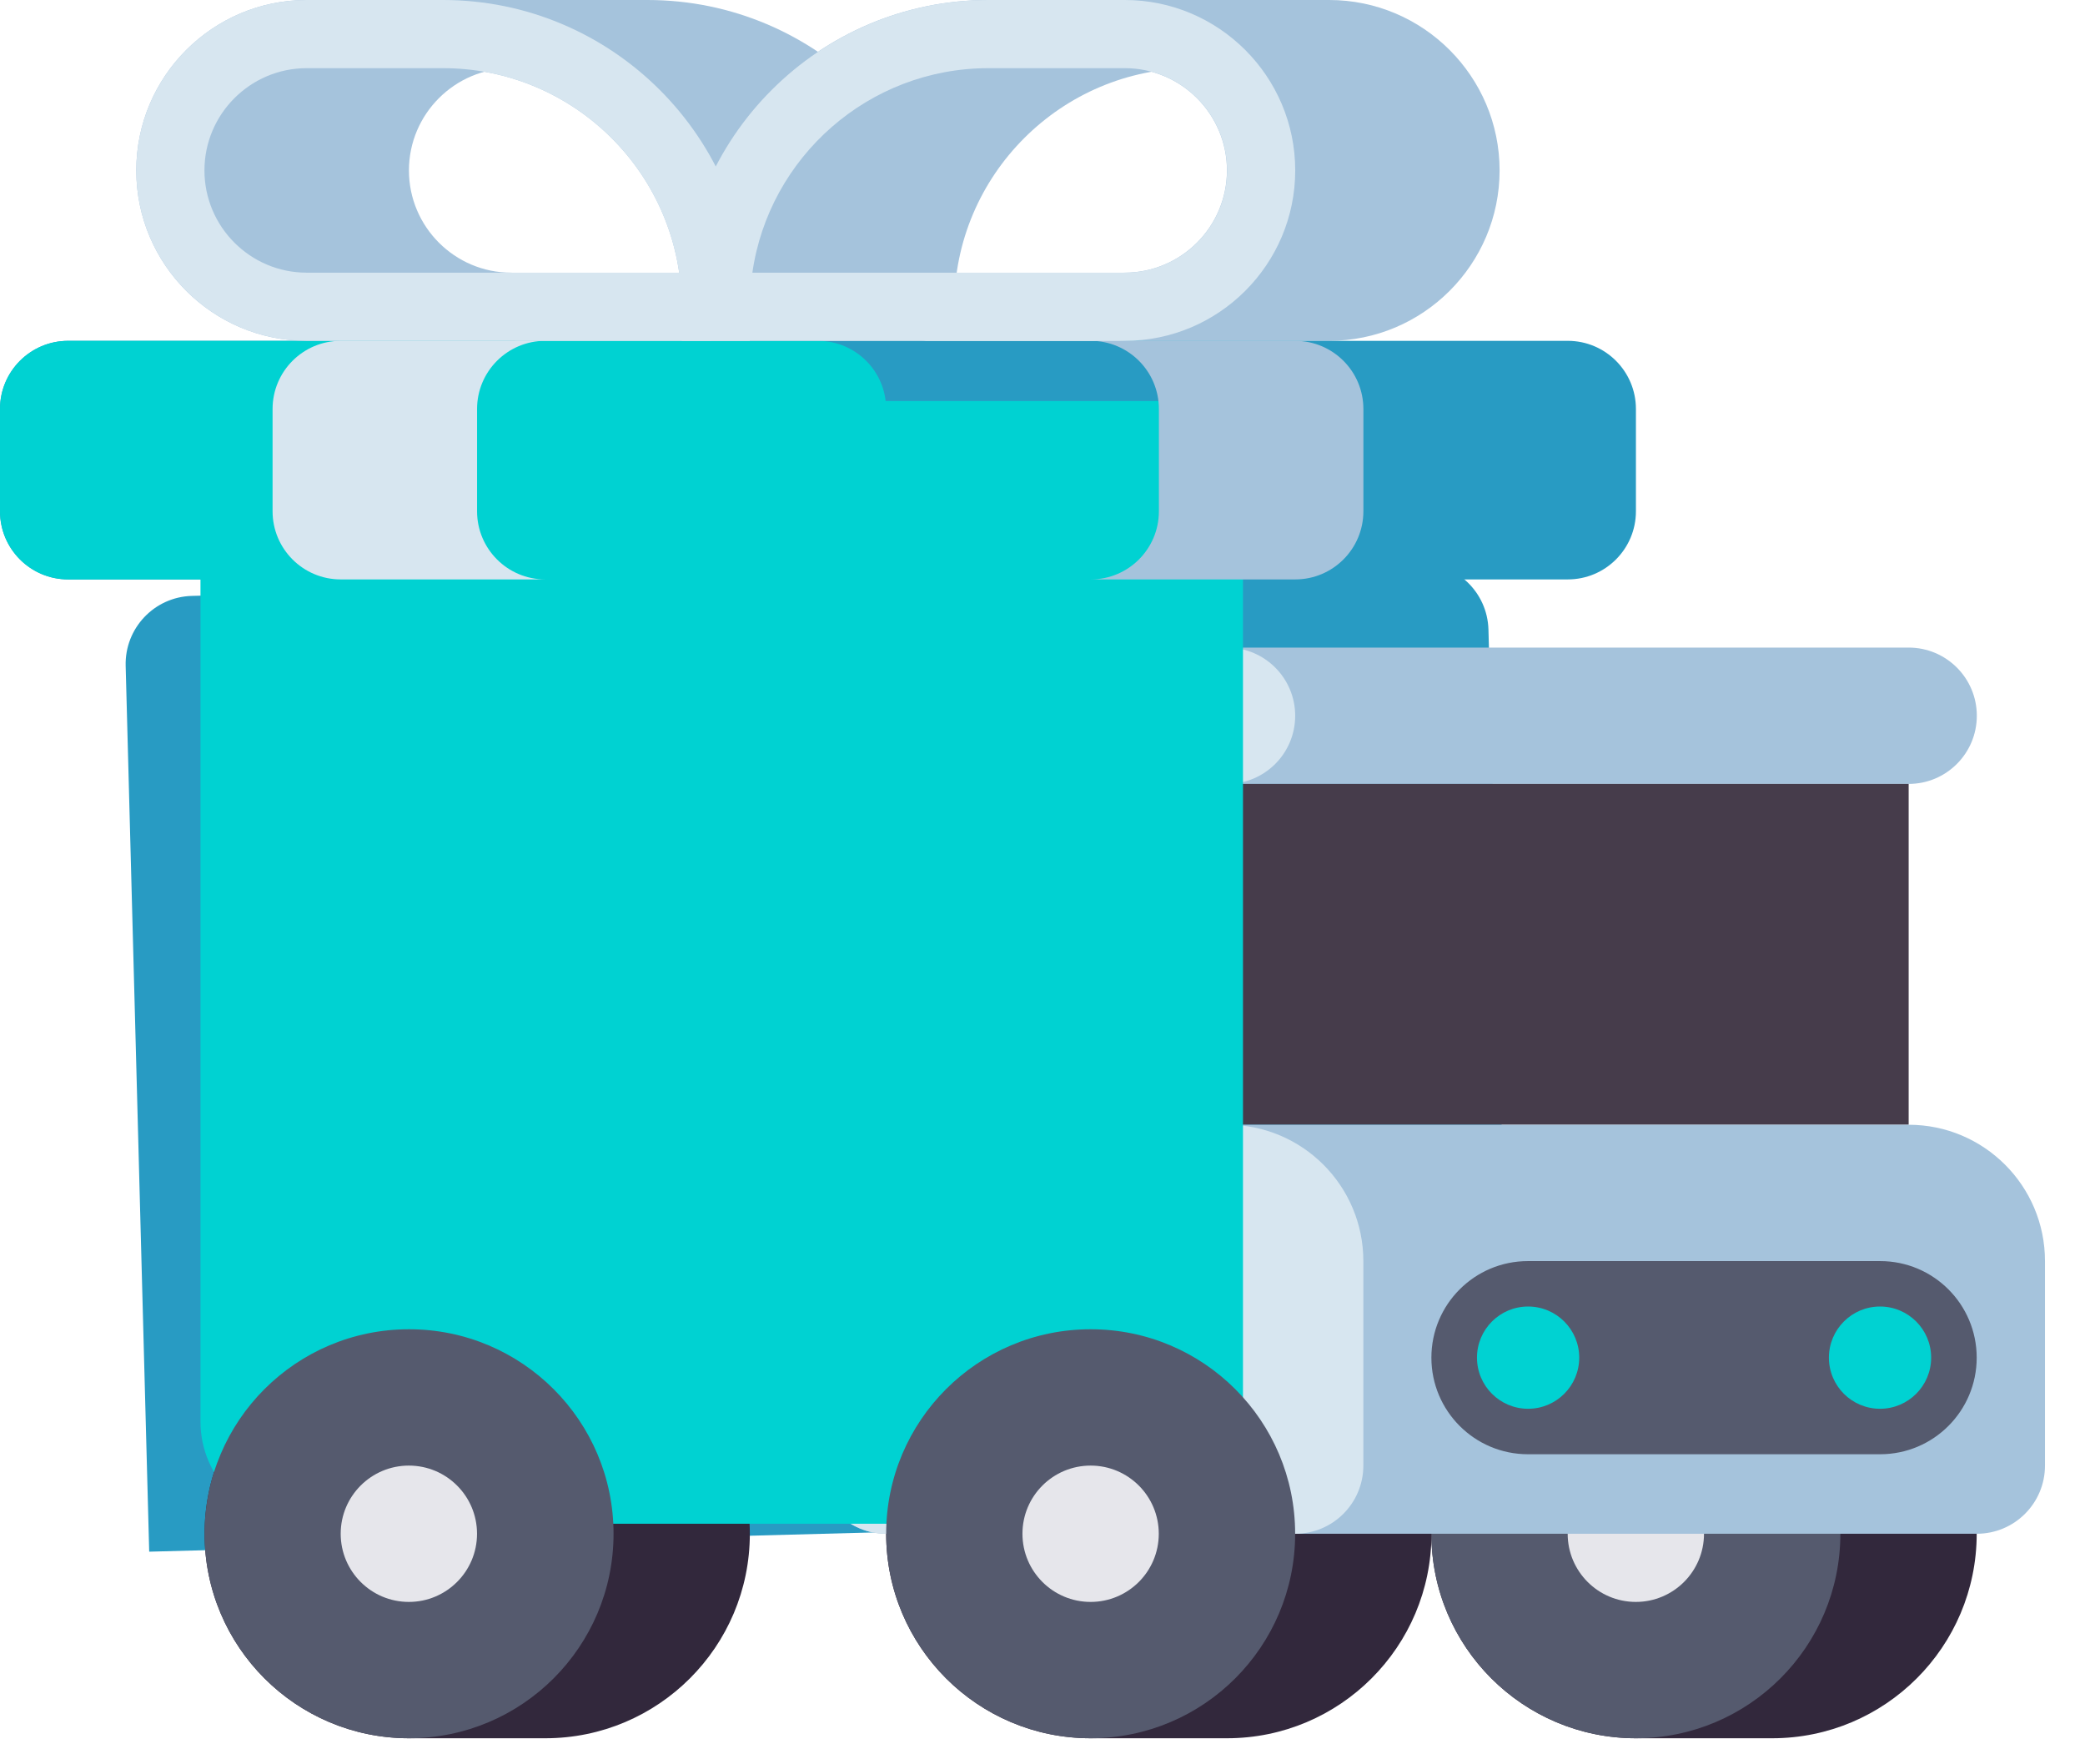 <svg width="52" height="44" viewBox="0 0 52 44" fill="none" xmlns="http://www.w3.org/2000/svg">
<path d="M3.134 16.605L3.721 38.697L37.709 37.794L37.122 15.702C37.097 14.763 36.316 14.023 35.377 14.048L4.788 14.861C3.85 14.885 3.109 15.666 3.134 16.605Z" fill="#289BC3"/>
<path d="M13.601 33.15H10.201C7.385 33.15 5.102 35.433 5.102 38.25C5.102 41.066 7.385 43.35 10.201 43.35H13.601C16.418 43.35 18.701 41.066 18.701 38.25C18.701 35.433 16.418 33.15 13.601 33.15Z" fill="#32283C"/>
<path d="M44.199 33.15H40.799C37.982 33.15 35.699 35.433 35.699 38.25C35.699 41.066 37.982 43.35 40.799 43.35H44.199C47.015 43.35 49.299 41.066 49.299 38.25C49.299 35.433 47.015 33.15 44.199 33.15Z" fill="#32283C"/>
<path d="M40.799 43.35C43.615 43.35 45.899 41.066 45.899 38.25C45.899 35.433 43.615 33.15 40.799 33.15C37.982 33.15 35.699 35.433 35.699 38.25C35.699 41.066 37.982 43.35 40.799 43.35Z" fill="#555A6E"/>
<path d="M40.798 39.95C41.736 39.95 42.498 39.189 42.498 38.25C42.498 37.311 41.736 36.55 40.798 36.55C39.859 36.55 39.098 37.311 39.098 38.25C39.098 39.189 39.859 39.95 40.798 39.95Z" fill="#E6E6EB"/>
<path d="M30.601 33.15H27.201C24.384 33.15 22.101 35.433 22.101 38.25C22.101 41.066 24.384 43.35 27.201 43.35H30.601C33.418 43.35 35.701 41.066 35.701 38.25C35.701 35.433 33.418 33.15 30.601 33.15Z" fill="#32283C"/>
<path d="M47.602 16.15H22.102C21.163 16.15 20.402 16.911 20.402 17.85V19.55H47.602C48.541 19.55 49.302 18.789 49.302 17.85C49.302 16.911 48.541 16.15 47.602 16.15Z" fill="#A5C3DC"/>
<path d="M30.602 16.15H22.102C21.163 16.15 20.402 16.911 20.402 17.85V19.55H30.602C31.541 19.55 32.302 18.789 32.302 17.85C32.302 16.911 31.541 16.15 30.602 16.15Z" fill="#D7E6F0"/>
<path d="M20.402 19.55H47.602V28.05H20.402V19.55Z" fill="#463C4B"/>
<path d="M20.402 19.55H30.602V28.05H20.402V19.55Z" fill="#555A6E"/>
<path d="M49.302 38.25H22.102C21.163 38.25 20.402 37.489 20.402 36.55V28.05H47.602C49.48 28.05 51.002 29.572 51.002 31.45V36.55C51.002 37.489 50.241 38.25 49.302 38.25Z" fill="#A5C3DC"/>
<path d="M32.302 38.25H22.102C21.163 38.25 20.402 37.489 20.402 36.55V28.05H30.602C32.48 28.05 34.002 29.572 34.002 31.45V36.55C34.002 37.489 33.241 38.25 32.302 38.25Z" fill="#D7E6F0"/>
<path d="M38.107 31.45H46.891C48.221 31.45 49.299 32.528 49.299 33.858C49.299 35.188 48.221 36.267 46.89 36.267H38.107C36.777 36.267 35.699 35.188 35.699 33.858C35.699 32.528 36.777 31.45 38.107 31.45V31.45Z" fill="#555A6E"/>
<path d="M38.111 35.133C38.815 35.133 39.386 34.562 39.386 33.858C39.386 33.154 38.815 32.583 38.111 32.583C37.407 32.583 36.836 33.154 36.836 33.858C36.836 34.562 37.407 35.133 38.111 35.133Z" fill="#00D2D2"/>
<path d="M46.888 35.133C47.592 35.133 48.163 34.562 48.163 33.858C48.163 33.154 47.592 32.583 46.888 32.583C46.184 32.583 45.613 33.154 45.613 33.858C45.613 34.562 46.184 35.133 46.888 35.133Z" fill="#00D2D2"/>
<path d="M16.15 0H11.05C10.58 0 10.2 0.381 10.2 0.85C10.2 1.319 10.58 1.7 11.05 1.7C14.331 1.7 17 4.369 17 7.65C17 8.119 17.38 8.5 17.85 8.5H22.95C23.419 8.5 23.8 8.119 23.8 7.65C23.8 3.432 20.368 0 16.15 0Z" fill="#A5C3DC"/>
<path d="M29.749 0H24.649C20.431 0 17 3.432 17 7.65C17 8.119 17.38 8.5 17.849 8.5H22.95C23.419 8.5 23.799 8.119 23.799 7.65C23.799 4.369 26.469 1.7 29.749 1.7C30.219 1.7 30.599 1.319 30.599 0.85C30.599 0.381 30.219 0 29.749 0Z" fill="#A5C3DC"/>
<path d="M33.15 0H28.05C27.58 0 27.2 0.381 27.2 0.85C27.2 1.319 27.58 1.7 28.05 1.7C29.456 1.7 30.6 2.844 30.6 4.25C30.6 5.656 29.456 6.8 28.05 6.8C27.58 6.8 27.2 7.181 27.2 7.65C27.2 8.119 27.58 8.5 28.05 8.5H33.15C35.493 8.5 37.4 6.593 37.4 4.25C37.4 1.907 35.493 0 33.15 0Z" fill="#A5C3DC"/>
<path d="M12.749 6.8C11.343 6.8 10.199 5.656 10.199 4.25C10.199 2.844 11.343 1.7 12.749 1.7C13.218 1.7 13.599 1.319 13.599 0.85C13.599 0.381 13.218 0 12.749 0H7.649C5.305 0 3.399 1.907 3.399 4.25C3.399 6.593 5.305 8.5 7.649 8.5H12.749C13.218 8.5 13.599 8.119 13.599 7.65C13.599 7.181 13.218 6.8 12.749 6.8Z" fill="#A5C3DC"/>
<path d="M39.1 8.5H1.7C0.761 8.5 0 9.261 0 10.2V12.75C0 13.689 0.761 14.45 1.7 14.45H39.1C40.039 14.45 40.8 13.689 40.8 12.75V10.2C40.8 9.261 40.039 8.5 39.1 8.5Z" fill="#289BC3"/>
<path d="M28.4 38H7.6C6.164 38 5 36.86 5 35.455V10H31V35.455C31 36.86 29.836 38 28.4 38Z" fill="#00D2D2"/>
<path d="M20.4 8.5H1.7C0.761 8.5 0 9.261 0 10.2V12.75C0 13.689 0.761 14.45 1.7 14.45H20.4C21.339 14.45 22.1 13.689 22.1 12.75V10.2C22.1 9.261 21.339 8.5 20.4 8.5Z" fill="#00D2D2"/>
<path d="M11.898 12.75C11.898 13.689 12.659 14.45 13.598 14.45H8.498C7.559 14.45 6.798 13.689 6.798 12.75V10.2C6.798 9.261 7.559 8.5 8.498 8.5H13.598C12.659 8.5 11.898 9.261 11.898 10.2V12.75Z" fill="#D7E6F0"/>
<path d="M28.903 12.75C28.903 13.689 28.142 14.45 27.203 14.45H32.303C33.242 14.45 34.003 13.689 34.003 12.75V10.2C34.003 9.261 33.242 8.5 32.303 8.5H27.203C28.142 8.5 28.903 9.261 28.903 10.2V12.75Z" fill="#A5C3DC"/>
<path d="M28.053 8.5H17.003V7.65C17.003 3.432 20.435 0 24.653 0H28.053C30.396 0 32.303 1.907 32.303 4.25C32.303 6.593 30.396 8.5 28.053 8.5ZM18.764 6.8H28.053C29.459 6.8 30.603 5.656 30.603 4.25C30.603 2.844 29.459 1.7 28.053 1.7H24.653C21.661 1.7 19.177 3.92 18.764 6.8Z" fill="#D7E6F0"/>
<path d="M18.699 8.5H7.649C5.305 8.5 3.399 6.593 3.399 4.25C3.399 1.907 5.305 0 7.649 0H11.049C15.267 0 18.699 3.432 18.699 7.65V8.5ZM7.649 1.7C6.243 1.7 5.099 2.844 5.099 4.25C5.099 5.656 6.243 6.8 7.649 6.8H16.938C16.525 3.92 14.041 1.7 11.049 1.7H7.649Z" fill="#D7E6F0"/>
<path d="M27.201 43.35C30.018 43.35 32.301 41.066 32.301 38.25C32.301 35.433 30.018 33.15 27.201 33.15C24.384 33.15 22.101 35.433 22.101 38.25C22.101 41.066 24.384 43.35 27.201 43.35Z" fill="#555A6E"/>
<path d="M27.2 39.95C28.139 39.95 28.9 39.189 28.9 38.25C28.9 37.311 28.139 36.55 27.2 36.55C26.261 36.55 25.5 37.311 25.5 38.25C25.5 39.189 26.261 39.95 27.2 39.95Z" fill="#E6E6EB"/>
<path d="M10.201 43.35C13.018 43.35 15.302 41.066 15.302 38.25C15.302 35.433 13.018 33.15 10.201 33.15C7.385 33.15 5.102 35.433 5.102 38.25C5.102 41.066 7.385 43.35 10.201 43.35Z" fill="#555A6E"/>
<path d="M10.197 39.95C11.136 39.95 11.897 39.189 11.897 38.25C11.897 37.311 11.136 36.55 10.197 36.55C9.258 36.55 8.497 37.311 8.497 38.25C8.497 39.189 9.258 39.95 10.197 39.95Z" fill="#E6E6EB"/>
</svg>
